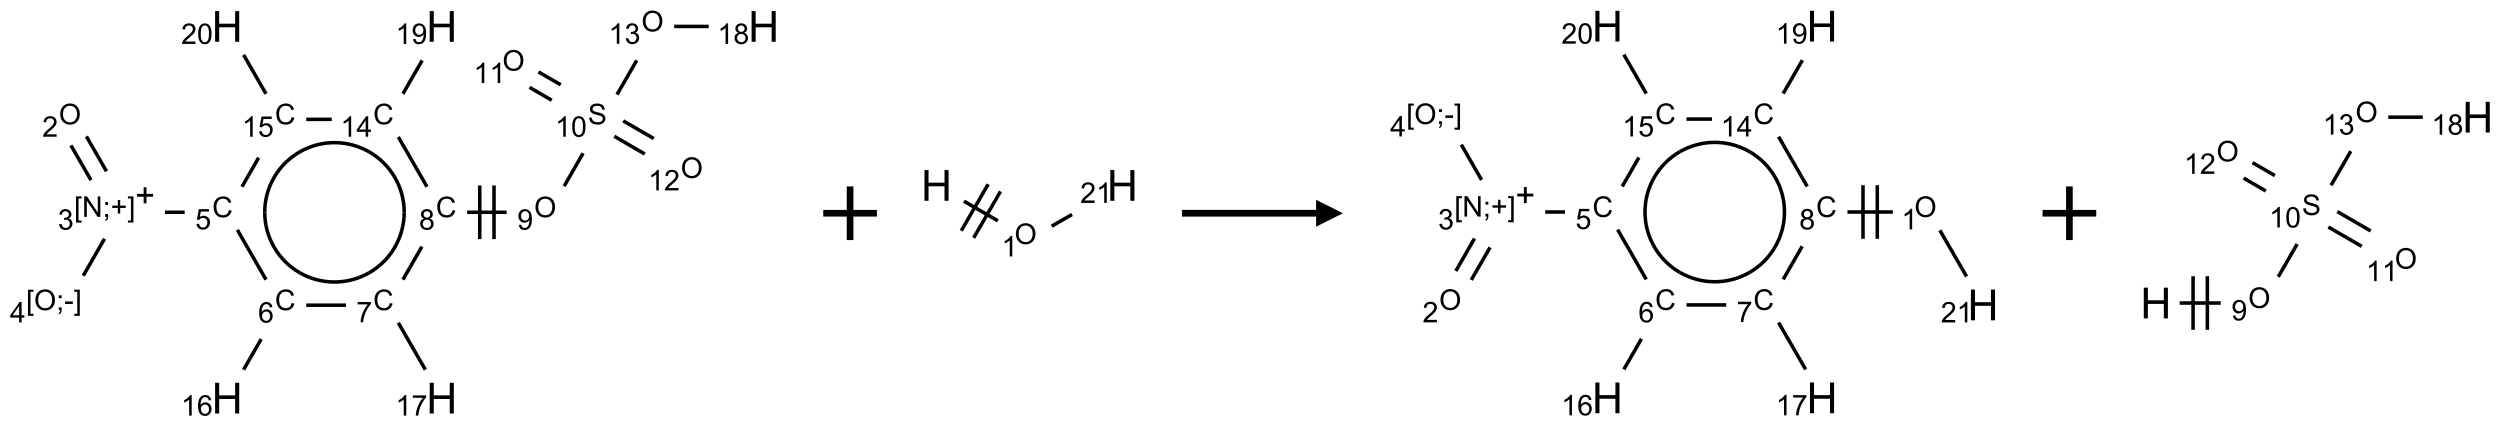 <?xml version="1.0" encoding="UTF-8"?>
<svg xmlns="http://www.w3.org/2000/svg" xmlns:xlink="http://www.w3.org/1999/xlink" width="932" height="159" viewBox="0 0 932 159">
<defs>
<g>
<g id="glyph-0-0">
<path d="M 1.332 0 L 1.332 -6.668 L 6.668 -6.668 L 6.668 0 Z M 1.5 -0.168 L 6.5 -0.168 L 6.5 -6.5 L 1.5 -6.5 Z M 1.5 -0.168 "/>
</g>
<g id="glyph-0-1">
<path d="M 0.516 -3.719 C 0.516 -4.984 0.855 -5.977 1.535 -6.695 C 2.215 -7.414 3.094 -7.77 4.172 -7.77 C 4.875 -7.77 5.512 -7.602 6.078 -7.266 C 6.645 -6.93 7.074 -6.461 7.371 -5.855 C 7.668 -5.254 7.816 -4.57 7.816 -3.809 C 7.816 -3.035 7.66 -2.34 7.348 -1.73 C 7.035 -1.117 6.594 -0.656 6.02 -0.34 C 5.449 -0.027 4.828 0.129 4.168 0.129 C 3.449 0.129 2.805 -0.043 2.238 -0.391 C 1.672 -0.738 1.246 -1.211 0.953 -1.812 C 0.66 -2.414 0.516 -3.047 0.516 -3.719 Z M 1.559 -3.703 C 1.559 -2.781 1.805 -2.059 2.301 -1.527 C 2.793 -1 3.414 -0.734 4.16 -0.734 C 4.922 -0.734 5.547 -1 6.039 -1.535 C 6.531 -2.07 6.777 -2.828 6.777 -3.812 C 6.777 -4.434 6.672 -4.977 6.461 -5.441 C 6.25 -5.902 5.945 -6.262 5.539 -6.52 C 5.133 -6.773 4.68 -6.902 4.176 -6.902 C 3.461 -6.902 2.848 -6.656 2.332 -6.164 C 1.816 -5.672 1.559 -4.852 1.559 -3.703 Z M 1.559 -3.703 "/>
</g>
<g id="glyph-0-2">
<path d="M 5.371 -0.902 L 5.371 0 L 0.324 0 C 0.316 -0.227 0.352 -0.441 0.434 -0.652 C 0.562 -0.996 0.766 -1.332 1.051 -1.668 C 1.332 -2 1.742 -2.387 2.277 -2.824 C 3.105 -3.504 3.668 -4.043 3.957 -4.441 C 4.25 -4.84 4.395 -5.215 4.395 -5.566 C 4.395 -5.938 4.262 -6.254 3.996 -6.508 C 3.73 -6.762 3.387 -6.891 2.957 -6.891 C 2.508 -6.891 2.145 -6.754 1.875 -6.484 C 1.605 -6.215 1.469 -5.84 1.465 -5.359 L 0.5 -5.457 C 0.566 -6.176 0.812 -6.727 1.246 -7.102 C 1.676 -7.477 2.254 -7.668 2.98 -7.668 C 3.711 -7.668 4.293 -7.465 4.719 -7.059 C 5.145 -6.652 5.359 -6.148 5.359 -5.547 C 5.359 -5.242 5.297 -4.941 5.172 -4.645 C 5.047 -4.352 4.84 -4.039 4.551 -3.715 C 4.262 -3.387 3.777 -2.938 3.105 -2.371 C 2.543 -1.898 2.18 -1.578 2.02 -1.41 C 1.859 -1.242 1.73 -1.07 1.625 -0.902 Z M 5.371 -0.902 "/>
</g>
<g id="glyph-0-3">
<path d="M 0.723 2.121 L 0.723 -7.637 L 2.793 -7.637 L 2.793 -6.859 L 1.66 -6.859 L 1.66 1.344 L 2.793 1.344 L 2.793 2.121 Z M 0.723 2.121 "/>
</g>
<g id="glyph-0-4">
<path d="M 0.812 0 L 0.812 -7.637 L 1.848 -7.637 L 5.859 -1.641 L 5.859 -7.637 L 6.828 -7.637 L 6.828 0 L 5.793 0 L 1.781 -6 L 1.781 0 Z M 0.812 0 "/>
</g>
<g id="glyph-0-5">
<path d="M 0.949 -4.465 L 0.949 -5.531 L 2.016 -5.531 L 2.016 -4.465 Z M 0.949 0 L 0.949 -1.066 L 2.016 -1.066 L 2.016 0 C 2.016 0.391 1.945 0.711 1.809 0.949 C 1.668 1.191 1.449 1.379 1.145 1.512 L 0.887 1.109 C 1.082 1.023 1.23 0.895 1.324 0.727 C 1.418 0.559 1.469 0.316 1.48 0 Z M 0.949 0 "/>
</g>
<g id="glyph-0-6">
<path d="M 2.672 -1.234 L 2.672 -3.328 L 0.594 -3.328 L 0.594 -4.203 L 2.672 -4.203 L 2.672 -6.281 L 3.559 -6.281 L 3.559 -4.203 L 5.637 -4.203 L 5.637 -3.328 L 3.559 -3.328 L 3.559 -1.234 Z M 2.672 -1.234 "/>
</g>
<g id="glyph-0-7">
<path d="M 2.27 2.121 L 0.203 2.121 L 0.203 1.344 L 1.332 1.344 L 1.332 -6.859 L 0.203 -6.859 L 0.203 -7.637 L 2.27 -7.637 Z M 2.27 2.121 "/>
</g>
<g id="glyph-0-8">
<path d="M 0.449 -2.016 L 1.387 -2.141 C 1.492 -1.609 1.676 -1.227 1.934 -0.992 C 2.191 -0.758 2.508 -0.641 2.879 -0.641 C 3.32 -0.641 3.695 -0.793 3.996 -1.098 C 4.301 -1.402 4.453 -1.781 4.453 -2.234 C 4.453 -2.664 4.312 -3.02 4.031 -3.301 C 3.75 -3.578 3.391 -3.719 2.957 -3.719 C 2.781 -3.719 2.562 -3.684 2.297 -3.613 L 2.402 -4.438 C 2.465 -4.43 2.516 -4.426 2.551 -4.426 C 2.949 -4.426 3.312 -4.531 3.629 -4.738 C 3.949 -4.949 4.109 -5.27 4.109 -5.703 C 4.109 -6.047 3.992 -6.332 3.762 -6.559 C 3.527 -6.785 3.227 -6.895 2.859 -6.895 C 2.496 -6.895 2.191 -6.781 1.949 -6.551 C 1.707 -6.324 1.547 -5.98 1.48 -5.52 L 0.543 -5.688 C 0.656 -6.316 0.918 -6.805 1.324 -7.148 C 1.73 -7.492 2.234 -7.668 2.84 -7.668 C 3.254 -7.668 3.641 -7.578 3.988 -7.398 C 4.34 -7.219 4.609 -6.977 4.793 -6.668 C 4.98 -6.359 5.074 -6.031 5.074 -5.684 C 5.074 -5.352 4.984 -5.051 4.809 -4.781 C 4.629 -4.512 4.367 -4.297 4.02 -4.137 C 4.473 -4.031 4.824 -3.816 5.074 -3.488 C 5.324 -3.16 5.449 -2.75 5.449 -2.254 C 5.449 -1.59 5.203 -1.023 4.719 -0.559 C 4.234 -0.098 3.617 0.137 2.875 0.137 C 2.203 0.137 1.648 -0.062 1.207 -0.465 C 0.762 -0.863 0.512 -1.379 0.449 -2.016 Z M 0.449 -2.016 "/>
</g>
<g id="glyph-0-9">
<path d="M 0.34 -2.293 L 0.34 -3.234 L 3.219 -3.234 L 3.219 -2.293 Z M 0.34 -2.293 "/>
</g>
<g id="glyph-0-10">
<path d="M 3.449 0 L 3.449 -1.828 L 0.137 -1.828 L 0.137 -2.688 L 3.621 -7.637 L 4.387 -7.637 L 4.387 -2.688 L 5.418 -2.688 L 5.418 -1.828 L 4.387 -1.828 L 4.387 0 Z M 3.449 -2.688 L 3.449 -6.129 L 1.059 -2.688 Z M 3.449 -2.688 "/>
</g>
<g id="glyph-0-11">
<path d="M 6.27 -2.676 L 7.281 -2.422 C 7.07 -1.594 6.688 -0.961 6.137 -0.523 C 5.586 -0.086 4.914 0.129 4.121 0.129 C 3.297 0.129 2.629 -0.039 2.113 -0.371 C 1.598 -0.707 1.203 -1.191 0.934 -1.828 C 0.664 -2.465 0.531 -3.145 0.531 -3.875 C 0.531 -4.672 0.684 -5.363 0.988 -5.957 C 1.293 -6.547 1.723 -6.996 2.285 -7.305 C 2.844 -7.613 3.461 -7.766 4.137 -7.766 C 4.898 -7.766 5.543 -7.57 6.062 -7.184 C 6.582 -6.793 6.945 -6.246 7.152 -5.543 L 6.156 -5.309 C 5.98 -5.863 5.723 -6.266 5.387 -6.52 C 5.051 -6.773 4.625 -6.902 4.113 -6.902 C 3.527 -6.902 3.039 -6.762 2.645 -6.48 C 2.25 -6.199 1.973 -5.82 1.812 -5.348 C 1.652 -4.871 1.574 -4.383 1.574 -3.879 C 1.574 -3.23 1.668 -2.664 1.855 -2.18 C 2.047 -1.695 2.34 -1.332 2.738 -1.094 C 3.137 -0.855 3.57 -0.734 4.035 -0.734 C 4.602 -0.734 5.082 -0.898 5.473 -1.223 C 5.867 -1.551 6.133 -2.035 6.27 -2.676 Z M 6.27 -2.676 "/>
</g>
<g id="glyph-0-12">
<path d="M 0.441 -2 L 1.426 -2.082 C 1.5 -1.605 1.668 -1.242 1.934 -1.004 C 2.199 -0.762 2.52 -0.641 2.895 -0.641 C 3.348 -0.641 3.73 -0.812 4.043 -1.152 C 4.355 -1.492 4.512 -1.941 4.512 -2.504 C 4.512 -3.039 4.359 -3.461 4.059 -3.77 C 3.758 -4.078 3.367 -4.234 2.879 -4.234 C 2.578 -4.234 2.305 -4.164 2.062 -4.027 C 1.82 -3.891 1.629 -3.715 1.488 -3.496 L 0.609 -3.609 L 1.348 -7.531 L 5.145 -7.531 L 5.145 -6.637 L 2.098 -6.637 L 1.688 -4.582 C 2.145 -4.902 2.625 -5.062 3.129 -5.062 C 3.797 -5.062 4.359 -4.832 4.816 -4.371 C 5.277 -3.91 5.504 -3.312 5.504 -2.59 C 5.504 -1.898 5.305 -1.301 4.902 -0.797 C 4.41 -0.18 3.742 0.129 2.895 0.129 C 2.199 0.129 1.633 -0.062 1.195 -0.453 C 0.758 -0.844 0.504 -1.359 0.441 -2 Z M 0.441 -2 "/>
</g>
<g id="glyph-0-13">
<path d="M 5.309 -5.766 L 4.375 -5.691 C 4.293 -6.059 4.172 -6.328 4.02 -6.496 C 3.766 -6.762 3.453 -6.895 3.082 -6.895 C 2.785 -6.895 2.523 -6.812 2.297 -6.645 C 2 -6.43 1.77 -6.117 1.598 -5.703 C 1.43 -5.289 1.34 -4.703 1.332 -3.938 C 1.559 -4.281 1.836 -4.535 2.16 -4.703 C 2.488 -4.871 2.828 -4.953 3.188 -4.953 C 3.812 -4.953 4.344 -4.723 4.785 -4.262 C 5.223 -3.801 5.441 -3.207 5.441 -2.48 C 5.441 -2 5.34 -1.555 5.133 -1.145 C 4.926 -0.73 4.641 -0.418 4.281 -0.199 C 3.922 0.02 3.512 0.129 3.051 0.129 C 2.27 0.129 1.633 -0.156 1.141 -0.73 C 0.648 -1.305 0.402 -2.254 0.402 -3.574 C 0.402 -5.051 0.672 -6.121 1.219 -6.793 C 1.695 -7.375 2.336 -7.668 3.141 -7.668 C 3.742 -7.668 4.234 -7.5 4.617 -7.16 C 5 -6.824 5.23 -6.359 5.309 -5.766 Z M 1.48 -2.473 C 1.48 -2.152 1.547 -1.844 1.684 -1.547 C 1.82 -1.25 2.016 -1.027 2.262 -0.871 C 2.508 -0.719 2.766 -0.641 3.035 -0.641 C 3.434 -0.641 3.773 -0.801 4.059 -1.121 C 4.344 -1.441 4.484 -1.875 4.484 -2.422 C 4.484 -2.949 4.344 -3.367 4.062 -3.668 C 3.781 -3.973 3.426 -4.125 3 -4.125 C 2.578 -4.125 2.219 -3.973 1.922 -3.668 C 1.625 -3.363 1.48 -2.969 1.48 -2.473 Z M 1.48 -2.473 "/>
</g>
<g id="glyph-0-14">
<path d="M 3.973 0 L 3.035 0 L 3.035 -5.973 C 2.809 -5.758 2.516 -5.543 2.148 -5.328 C 1.781 -5.113 1.453 -4.953 1.16 -4.844 L 1.16 -5.75 C 1.684 -5.996 2.145 -6.297 2.535 -6.645 C 2.93 -6.996 3.207 -7.336 3.371 -7.668 L 3.973 -7.668 Z M 3.973 0 "/>
</g>
<g id="glyph-0-15">
<path d="M 0.504 -6.637 L 0.504 -7.535 L 5.449 -7.535 L 5.449 -6.809 C 4.961 -6.289 4.48 -5.602 4.004 -4.746 C 3.527 -3.887 3.156 -3.004 2.895 -2.098 C 2.707 -1.461 2.59 -0.762 2.535 0 L 1.574 0 C 1.582 -0.602 1.703 -1.328 1.926 -2.176 C 2.152 -3.027 2.477 -3.848 2.898 -4.637 C 3.32 -5.426 3.77 -6.094 4.246 -6.637 Z M 0.504 -6.637 "/>
</g>
<g id="glyph-0-16">
<path d="M 1.887 -4.141 C 1.496 -4.281 1.207 -4.484 1.02 -4.75 C 0.832 -5.016 0.738 -5.328 0.738 -5.699 C 0.738 -6.254 0.938 -6.719 1.34 -7.098 C 1.738 -7.477 2.27 -7.668 2.934 -7.668 C 3.598 -7.668 4.137 -7.473 4.543 -7.086 C 4.949 -6.699 5.152 -6.227 5.152 -5.672 C 5.152 -5.316 5.059 -5.008 4.871 -4.746 C 4.688 -4.484 4.406 -4.281 4.027 -4.141 C 4.496 -3.988 4.852 -3.742 5.098 -3.402 C 5.34 -3.062 5.465 -2.656 5.465 -2.184 C 5.465 -1.531 5.234 -0.98 4.77 -0.535 C 4.309 -0.09 3.703 0.129 2.949 0.129 C 2.195 0.129 1.586 -0.094 1.125 -0.539 C 0.664 -0.984 0.434 -1.543 0.434 -2.207 C 0.434 -2.703 0.559 -3.121 0.809 -3.457 C 1.062 -3.793 1.422 -4.02 1.887 -4.141 Z M 1.699 -5.73 C 1.699 -5.367 1.812 -5.074 2.047 -4.844 C 2.281 -4.613 2.582 -4.5 2.953 -4.5 C 3.312 -4.5 3.609 -4.613 3.84 -4.84 C 4.07 -5.066 4.188 -5.348 4.188 -5.676 C 4.188 -6.02 4.07 -6.309 3.832 -6.543 C 3.594 -6.777 3.297 -6.895 2.941 -6.895 C 2.586 -6.895 2.289 -6.781 2.051 -6.551 C 1.816 -6.324 1.699 -6.047 1.699 -5.73 Z M 1.395 -2.203 C 1.395 -1.938 1.461 -1.676 1.586 -1.426 C 1.711 -1.176 1.902 -0.984 2.152 -0.848 C 2.402 -0.711 2.672 -0.641 2.957 -0.641 C 3.406 -0.641 3.777 -0.785 4.066 -1.074 C 4.359 -1.363 4.504 -1.727 4.504 -2.172 C 4.504 -2.625 4.355 -2.996 4.055 -3.293 C 3.754 -3.586 3.379 -3.734 2.926 -3.734 C 2.484 -3.734 2.121 -3.59 1.832 -3.297 C 1.543 -3.004 1.395 -2.641 1.395 -2.203 Z M 1.395 -2.203 "/>
</g>
<g id="glyph-0-17">
<path d="M 0.582 -1.766 L 1.484 -1.848 C 1.562 -1.426 1.707 -1.117 1.922 -0.926 C 2.137 -0.734 2.414 -0.641 2.75 -0.641 C 3.039 -0.641 3.289 -0.707 3.508 -0.84 C 3.727 -0.973 3.902 -1.148 4.043 -1.367 C 4.18 -1.586 4.297 -1.887 4.391 -2.262 C 4.484 -2.637 4.531 -3.016 4.531 -3.406 C 4.531 -3.449 4.531 -3.512 4.527 -3.594 C 4.34 -3.297 4.082 -3.055 3.758 -2.867 C 3.434 -2.68 3.082 -2.59 2.703 -2.59 C 2.07 -2.59 1.535 -2.816 1.098 -3.277 C 0.66 -3.734 0.441 -4.34 0.441 -5.09 C 0.441 -5.863 0.672 -6.484 1.129 -6.957 C 1.586 -7.43 2.156 -7.668 2.844 -7.668 C 3.34 -7.668 3.793 -7.531 4.207 -7.266 C 4.617 -7 4.93 -6.617 5.145 -6.121 C 5.355 -5.629 5.465 -4.91 5.465 -3.973 C 5.465 -2.996 5.359 -2.223 5.145 -1.645 C 4.934 -1.066 4.617 -0.625 4.199 -0.324 C 3.781 -0.02 3.293 0.129 2.73 0.129 C 2.133 0.129 1.645 -0.035 1.266 -0.367 C 0.887 -0.699 0.66 -1.164 0.582 -1.766 Z M 4.422 -5.137 C 4.422 -5.676 4.277 -6.102 3.992 -6.418 C 3.707 -6.734 3.359 -6.891 2.957 -6.891 C 2.543 -6.891 2.18 -6.719 1.871 -6.379 C 1.562 -6.039 1.406 -5.598 1.406 -5.059 C 1.406 -4.57 1.555 -4.176 1.848 -3.871 C 2.141 -3.566 2.5 -3.418 2.934 -3.418 C 3.367 -3.418 3.723 -3.57 4.004 -3.871 C 4.281 -4.176 4.422 -4.598 4.422 -5.137 Z M 4.422 -5.137 "/>
</g>
<g id="glyph-0-18">
<path d="M 0.48 -2.453 L 1.434 -2.535 C 1.477 -2.152 1.582 -1.84 1.746 -1.598 C 1.91 -1.352 2.168 -1.152 2.516 -1.004 C 2.863 -0.852 3.254 -0.777 3.688 -0.777 C 4.074 -0.777 4.414 -0.832 4.707 -0.949 C 5.004 -1.062 5.223 -1.219 5.367 -1.418 C 5.512 -1.617 5.582 -1.836 5.582 -2.074 C 5.582 -2.312 5.516 -2.523 5.375 -2.699 C 5.234 -2.879 5.008 -3.031 4.688 -3.152 C 4.484 -3.23 4.031 -3.355 3.328 -3.523 C 2.625 -3.691 2.137 -3.852 1.855 -4 C 1.488 -4.191 1.219 -4.43 1.039 -4.711 C 0.859 -4.992 0.77 -5.312 0.77 -5.66 C 0.77 -6.047 0.879 -6.406 1.098 -6.742 C 1.316 -7.078 1.637 -7.332 2.059 -7.504 C 2.477 -7.68 2.945 -7.766 3.457 -7.766 C 4.023 -7.766 4.523 -7.676 4.957 -7.492 C 5.387 -7.309 5.719 -7.043 5.953 -6.688 C 6.188 -6.332 6.312 -5.934 6.328 -5.484 L 5.359 -5.41 C 5.309 -5.895 5.133 -6.258 4.832 -6.504 C 4.531 -6.75 4.086 -6.875 3.5 -6.875 C 2.891 -6.875 2.445 -6.762 2.164 -6.539 C 1.883 -6.316 1.746 -6.047 1.746 -5.73 C 1.746 -5.457 1.844 -5.23 2.043 -5.051 C 2.238 -4.875 2.742 -4.695 3.566 -4.508 C 4.387 -4.32 4.949 -4.16 5.254 -4.02 C 5.699 -3.816 6.027 -3.555 6.238 -3.242 C 6.449 -2.93 6.559 -2.566 6.559 -2.156 C 6.559 -1.75 6.441 -1.367 6.207 -1.008 C 5.977 -0.648 5.641 -0.367 5.207 -0.168 C 4.77 0.031 4.281 0.129 3.734 0.129 C 3.043 0.129 2.465 0.031 1.996 -0.172 C 1.531 -0.375 1.164 -0.676 0.898 -1.082 C 0.633 -1.484 0.492 -1.941 0.48 -2.453 Z M 0.48 -2.453 "/>
</g>
<g id="glyph-0-19">
<path d="M 0.441 -3.766 C 0.441 -4.668 0.535 -5.395 0.723 -5.945 C 0.906 -6.496 1.184 -6.922 1.551 -7.219 C 1.918 -7.516 2.375 -7.668 2.934 -7.668 C 3.344 -7.668 3.703 -7.586 4.012 -7.418 C 4.32 -7.254 4.574 -7.016 4.777 -6.707 C 4.977 -6.395 5.137 -6.016 5.25 -5.57 C 5.363 -5.125 5.422 -4.523 5.422 -3.766 C 5.422 -2.871 5.328 -2.148 5.145 -1.598 C 4.961 -1.047 4.688 -0.621 4.32 -0.32 C 3.953 -0.02 3.492 0.129 2.934 0.129 C 2.195 0.129 1.617 -0.133 1.199 -0.66 C 0.695 -1.297 0.441 -2.332 0.441 -3.766 Z M 1.406 -3.766 C 1.406 -2.512 1.555 -1.68 1.848 -1.262 C 2.141 -0.848 2.5 -0.641 2.934 -0.641 C 3.363 -0.641 3.727 -0.848 4.02 -1.266 C 4.312 -1.684 4.457 -2.516 4.457 -3.766 C 4.457 -5.023 4.312 -5.859 4.02 -6.27 C 3.727 -6.684 3.359 -6.891 2.922 -6.891 C 2.492 -6.891 2.148 -6.707 1.891 -6.344 C 1.566 -5.879 1.406 -5.02 1.406 -3.766 Z M 1.406 -3.766 "/>
</g>
<g id="glyph-1-0">
<path d="M 2 0 L 2 -10 L 10 -10 L 10 0 Z M 2.25 -0.25 L 9.75 -0.25 L 9.75 -9.75 L 2.25 -9.75 Z M 2.25 -0.25 "/>
</g>
<g id="glyph-1-1">
<path d="M 1.281 0 L 1.281 -11.453 L 2.797 -11.453 L 2.797 -6.75 L 8.75 -6.75 L 8.75 -11.453 L 10.266 -11.453 L 10.266 0 L 8.75 0 L 8.75 -5.398 L 2.797 -5.398 L 2.797 0 Z M 1.281 0 "/>
</g>
</g>
</defs>
<path fill="none" stroke-width="0.033" stroke-linecap="butt" stroke-linejoin="miter" stroke="rgb(0%, 0%, 0%)" stroke-opacity="1" stroke-miterlimit="10" d="M 0.044 1.109 L 0.231 1.433 " transform="matrix(40, 0, 0, 40, 24.688, 9.855)"/>
<path fill="none" stroke-width="0.033" stroke-linecap="butt" stroke-linejoin="miter" stroke="rgb(0%, 0%, 0%)" stroke-opacity="1" stroke-miterlimit="10" d="M 0.188 1.025 L 0.375 1.35 " transform="matrix(40, 0, 0, 40, 24.688, 9.855)"/>
<path fill="none" stroke-width="0.033" stroke-linecap="butt" stroke-linejoin="miter" stroke="rgb(0%, 0%, 0%)" stroke-opacity="1" stroke-miterlimit="10" d="M 0.357 1.979 L 0.159 2.323 " transform="matrix(40, 0, 0, 40, 24.688, 9.855)"/>
<path fill="none" stroke-width="0.033" stroke-linecap="butt" stroke-linejoin="miter" stroke="rgb(0%, 0%, 0%)" stroke-opacity="1" stroke-miterlimit="10" d="M 0.92 1.732 L 1.104 1.732 " transform="matrix(40, 0, 0, 40, 24.688, 9.855)"/>
<path fill="none" stroke-width="0.033" stroke-linecap="butt" stroke-linejoin="miter" stroke="rgb(0%, 0%, 0%)" stroke-opacity="1" stroke-miterlimit="10" d="M 1.595 1.896 L 1.862 2.36 " transform="matrix(40, 0, 0, 40, 24.688, 9.855)"/>
<path fill="none" stroke-width="0.033" stroke-linecap="butt" stroke-linejoin="miter" stroke="rgb(0%, 0%, 0%)" stroke-opacity="1" stroke-miterlimit="10" d="M 1.817 2.914 L 1.653 3.199 " transform="matrix(40, 0, 0, 40, 24.688, 9.855)"/>
<path fill="none" stroke-width="0.033" stroke-linecap="butt" stroke-linejoin="miter" stroke="rgb(0%, 0%, 0%)" stroke-opacity="1" stroke-miterlimit="10" d="M 2.237 2.598 L 2.607 2.598 " transform="matrix(40, 0, 0, 40, 24.688, 9.855)"/>
<path fill="none" stroke-width="0.033" stroke-linecap="butt" stroke-linejoin="miter" stroke="rgb(0%, 0%, 0%)" stroke-opacity="1" stroke-miterlimit="10" d="M 3.095 2.762 L 3.347 3.199 " transform="matrix(40, 0, 0, 40, 24.688, 9.855)"/>
<path fill="none" stroke-width="0.033" stroke-linecap="butt" stroke-linejoin="miter" stroke="rgb(0%, 0%, 0%)" stroke-opacity="1" stroke-miterlimit="10" d="M 3.138 2.36 L 3.315 2.052 " transform="matrix(40, 0, 0, 40, 24.688, 9.855)"/>
<path fill="none" stroke-width="0.033" stroke-linecap="butt" stroke-linejoin="miter" stroke="rgb(0%, 0%, 0%)" stroke-opacity="1" stroke-miterlimit="10" d="M 3.737 1.732 L 4.105 1.732 " transform="matrix(40, 0, 0, 40, 24.688, 9.855)"/>
<path fill="none" stroke-width="0.033" stroke-linecap="butt" stroke-linejoin="miter" stroke="rgb(0%, 0%, 0%)" stroke-opacity="1" stroke-miterlimit="10" d="M 3.987 1.982 L 3.987 1.482 " transform="matrix(40, 0, 0, 40, 24.688, 9.855)"/>
<path fill="none" stroke-width="0.033" stroke-linecap="butt" stroke-linejoin="miter" stroke="rgb(0%, 0%, 0%)" stroke-opacity="1" stroke-miterlimit="10" d="M 3.854 1.982 L 3.854 1.482 " transform="matrix(40, 0, 0, 40, 24.688, 9.855)"/>
<path fill="none" stroke-width="0.033" stroke-linecap="butt" stroke-linejoin="miter" stroke="rgb(0%, 0%, 0%)" stroke-opacity="1" stroke-miterlimit="10" d="M 4.641 1.488 L 4.817 1.182 " transform="matrix(40, 0, 0, 40, 24.688, 9.855)"/>
<path fill="none" stroke-width="0.033" stroke-linecap="butt" stroke-linejoin="miter" stroke="rgb(0%, 0%, 0%)" stroke-opacity="1" stroke-miterlimit="10" d="M 4.609 0.544 L 4.401 0.424 " transform="matrix(40, 0, 0, 40, 24.688, 9.855)"/>
<path fill="none" stroke-width="0.033" stroke-linecap="butt" stroke-linejoin="miter" stroke="rgb(0%, 0%, 0%)" stroke-opacity="1" stroke-miterlimit="10" d="M 4.525 0.688 L 4.318 0.568 " transform="matrix(40, 0, 0, 40, 24.688, 9.855)"/>
<path fill="none" stroke-width="0.033" stroke-linecap="butt" stroke-linejoin="miter" stroke="rgb(0%, 0%, 0%)" stroke-opacity="1" stroke-miterlimit="10" d="M 5.108 1.024 L 5.392 1.189 " transform="matrix(40, 0, 0, 40, 24.688, 9.855)"/>
<path fill="none" stroke-width="0.033" stroke-linecap="butt" stroke-linejoin="miter" stroke="rgb(0%, 0%, 0%)" stroke-opacity="1" stroke-miterlimit="10" d="M 5.191 0.88 L 5.476 1.045 " transform="matrix(40, 0, 0, 40, 24.688, 9.855)"/>
<path fill="none" stroke-width="0.033" stroke-linecap="butt" stroke-linejoin="miter" stroke="rgb(0%, 0%, 0%)" stroke-opacity="1" stroke-miterlimit="10" d="M 5.133 0.635 L 5.317 0.317 " transform="matrix(40, 0, 0, 40, 24.688, 9.855)"/>
<path fill="none" stroke-width="0.033" stroke-linecap="butt" stroke-linejoin="miter" stroke="rgb(0%, 0%, 0%)" stroke-opacity="1" stroke-miterlimit="10" d="M 5.666 0 L 5.988 0 " transform="matrix(40, 0, 0, 40, 24.688, 9.855)"/>
<path fill="none" stroke-width="0.033" stroke-linecap="butt" stroke-linejoin="miter" stroke="rgb(0%, 0%, 0%)" stroke-opacity="1" stroke-miterlimit="10" d="M 3.362 1.494 L 3.095 1.03 " transform="matrix(40, 0, 0, 40, 24.688, 9.855)"/>
<path fill="none" stroke-width="0.033" stroke-linecap="butt" stroke-linejoin="miter" stroke="rgb(0%, 0%, 0%)" stroke-opacity="1" stroke-miterlimit="10" d="M 3.138 0.628 L 3.317 0.317 " transform="matrix(40, 0, 0, 40, 24.688, 9.855)"/>
<path fill="none" stroke-width="0.033" stroke-linecap="butt" stroke-linejoin="miter" stroke="rgb(0%, 0%, 0%)" stroke-opacity="1" stroke-miterlimit="10" d="M 2.475 0.866 L 2.237 0.866 " transform="matrix(40, 0, 0, 40, 24.688, 9.855)"/>
<path fill="none" stroke-width="0.033" stroke-linecap="butt" stroke-linejoin="miter" stroke="rgb(0%, 0%, 0%)" stroke-opacity="1" stroke-miterlimit="10" d="M 1.793 1.224 L 1.638 1.494 " transform="matrix(40, 0, 0, 40, 24.688, 9.855)"/>
<path fill="none" stroke-width="0.033" stroke-linecap="butt" stroke-linejoin="miter" stroke="rgb(0%, 0%, 0%)" stroke-opacity="1" stroke-miterlimit="10" d="M 1.862 0.628 L 1.653 0.265 " transform="matrix(40, 0, 0, 40, 24.688, 9.855)"/>
<path fill="none" stroke-width="0.033" stroke-linecap="butt" stroke-linejoin="miter" stroke="rgb(0%, 0%, 0%)" stroke-opacity="1" stroke-miterlimit="10" d="M 2.175 2.295 C 1.974 2.179 1.85 1.964 1.85 1.732 " transform="matrix(40, 0, 0, 40, 24.688, 9.855)"/>
<path fill="none" stroke-width="0.033" stroke-linecap="butt" stroke-linejoin="miter" stroke="rgb(0%, 0%, 0%)" stroke-opacity="1" stroke-miterlimit="10" d="M 2.825 2.295 C 2.624 2.411 2.376 2.411 2.175 2.295 " transform="matrix(40, 0, 0, 40, 24.688, 9.855)"/>
<path fill="none" stroke-width="0.033" stroke-linecap="butt" stroke-linejoin="miter" stroke="rgb(0%, 0%, 0%)" stroke-opacity="1" stroke-miterlimit="10" d="M 3.15 1.732 C 3.15 1.964 3.026 2.179 2.825 2.295 " transform="matrix(40, 0, 0, 40, 24.688, 9.855)"/>
<path fill="none" stroke-width="0.033" stroke-linecap="butt" stroke-linejoin="miter" stroke="rgb(0%, 0%, 0%)" stroke-opacity="1" stroke-miterlimit="10" d="M 2.825 1.17 C 3.026 1.286 3.15 1.5 3.15 1.732 " transform="matrix(40, 0, 0, 40, 24.688, 9.855)"/>
<path fill="none" stroke-width="0.033" stroke-linecap="butt" stroke-linejoin="miter" stroke="rgb(0%, 0%, 0%)" stroke-opacity="1" stroke-miterlimit="10" d="M 2.175 1.17 C 2.376 1.054 2.624 1.054 2.825 1.17 " transform="matrix(40, 0, 0, 40, 24.688, 9.855)"/>
<path fill="none" stroke-width="0.033" stroke-linecap="butt" stroke-linejoin="miter" stroke="rgb(0%, 0%, 0%)" stroke-opacity="1" stroke-miterlimit="10" d="M 1.85 1.732 C 1.85 1.5 1.974 1.286 2.175 1.17 " transform="matrix(40, 0, 0, 40, 24.688, 9.855)"/>
<g fill="rgb(0%, 0%, 0%)" fill-opacity="1">
<use xlink:href="#glyph-0-1" x="21.934" y="46.344"/>
</g>
<g fill="rgb(0%, 0%, 0%)" fill-opacity="1">
<use xlink:href="#glyph-0-2" x="15.746" y="50.977"/>
</g>
<g fill="rgb(0%, 0%, 0%)" fill-opacity="1">
<use xlink:href="#glyph-0-3" x="27.617" y="80.848"/>
<use xlink:href="#glyph-0-4" x="30.581" y="80.848"/>
<use xlink:href="#glyph-0-5" x="38.284" y="80.848"/>
<use xlink:href="#glyph-0-6" x="41.247" y="80.848"/>
<use xlink:href="#glyph-0-7" x="47.477" y="80.848"/>
</g>
<g fill="rgb(0%, 0%, 0%)" fill-opacity="1">
<use xlink:href="#glyph-0-8" x="21.562" y="85.617"/>
</g>
<path fill-rule="nonzero" fill="rgb(0%, 0%, 0%)" fill-opacity="1" d="M 51.082 72.277 L 53.547 72.277 L 53.547 69.812 L 54.613 69.812 L 54.613 72.277 L 57.078 72.277 L 57.078 73.344 L 54.613 73.344 L 54.613 75.809 L 53.547 75.809 L 53.547 73.344 L 51.082 73.344 "/>
<g fill="rgb(0%, 0%, 0%)" fill-opacity="1">
<use xlink:href="#glyph-0-3" x="9.703" y="115.629"/>
<use xlink:href="#glyph-0-1" x="12.667" y="115.629"/>
<use xlink:href="#glyph-0-5" x="20.964" y="115.629"/>
<use xlink:href="#glyph-0-9" x="23.927" y="115.629"/>
<use xlink:href="#glyph-0-7" x="27.479" y="115.629"/>
</g>
<g fill="rgb(0%, 0%, 0%)" fill-opacity="1">
<use xlink:href="#glyph-0-10" x="3.676" y="120.227"/>
</g>
<g fill="rgb(0%, 0%, 0%)" fill-opacity="1">
<use xlink:href="#glyph-0-11" x="79.094" y="80.98"/>
</g>
<g fill="rgb(0%, 0%, 0%)" fill-opacity="1">
<use xlink:href="#glyph-0-12" x="72.785" y="85.484"/>
</g>
<g fill="rgb(0%, 0%, 0%)" fill-opacity="1">
<use xlink:href="#glyph-0-11" x="102.469" y="115.625"/>
</g>
<g fill="rgb(0%, 0%, 0%)" fill-opacity="1">
<use xlink:href="#glyph-0-13" x="96.223" y="120.258"/>
</g>
<g fill="rgb(0%, 0%, 0%)" fill-opacity="1">
<use xlink:href="#glyph-1-1" x="78.914" y="154.148"/>
</g>
<g fill="rgb(0%, 0%, 0%)" fill-opacity="1">
<use xlink:href="#glyph-0-14" x="67.484" y="154.938"/>
<use xlink:href="#glyph-0-13" x="73.417" y="154.938"/>
</g>
<g fill="rgb(0%, 0%, 0%)" fill-opacity="1">
<use xlink:href="#glyph-0-11" x="139.094" y="115.625"/>
</g>
<g fill="rgb(0%, 0%, 0%)" fill-opacity="1">
<use xlink:href="#glyph-0-15" x="132.844" y="120.129"/>
</g>
<g fill="rgb(0%, 0%, 0%)" fill-opacity="1">
<use xlink:href="#glyph-1-1" x="158.914" y="154.148"/>
</g>
<g fill="rgb(0%, 0%, 0%)" fill-opacity="1">
<use xlink:href="#glyph-0-14" x="147.48" y="154.938"/>
<use xlink:href="#glyph-0-15" x="153.413" y="154.938"/>
</g>
<g fill="rgb(0%, 0%, 0%)" fill-opacity="1">
<use xlink:href="#glyph-0-11" x="162.469" y="80.98"/>
</g>
<g fill="rgb(0%, 0%, 0%)" fill-opacity="1">
<use xlink:href="#glyph-0-16" x="156.203" y="85.617"/>
</g>
<g fill="rgb(0%, 0%, 0%)" fill-opacity="1">
<use xlink:href="#glyph-0-1" x="199.109" y="80.984"/>
</g>
<g fill="rgb(0%, 0%, 0%)" fill-opacity="1">
<use xlink:href="#glyph-0-17" x="192.828" y="85.617"/>
</g>
<g fill="rgb(0%, 0%, 0%)" fill-opacity="1">
<use xlink:href="#glyph-0-18" x="219.145" y="46.34"/>
</g>
<g fill="rgb(0%, 0%, 0%)" fill-opacity="1">
<use xlink:href="#glyph-0-14" x="206.938" y="50.977"/>
<use xlink:href="#glyph-0-19" x="212.87" y="50.977"/>
</g>
<g fill="rgb(0%, 0%, 0%)" fill-opacity="1">
<use xlink:href="#glyph-0-1" x="187.293" y="26.344"/>
</g>
<g fill="rgb(0%, 0%, 0%)" fill-opacity="1">
<use xlink:href="#glyph-0-14" x="176.566" y="30.977"/>
<use xlink:href="#glyph-0-14" x="182.499" y="30.977"/>
</g>
<g fill="rgb(0%, 0%, 0%)" fill-opacity="1">
<use xlink:href="#glyph-0-1" x="253.75" y="66.344"/>
</g>
<g fill="rgb(0%, 0%, 0%)" fill-opacity="1">
<use xlink:href="#glyph-0-14" x="241.629" y="70.977"/>
<use xlink:href="#glyph-0-2" x="247.561" y="70.977"/>
</g>
<g fill="rgb(0%, 0%, 0%)" fill-opacity="1">
<use xlink:href="#glyph-0-1" x="239.109" y="11.703"/>
</g>
<g fill="rgb(0%, 0%, 0%)" fill-opacity="1">
<use xlink:href="#glyph-0-14" x="226.91" y="16.336"/>
<use xlink:href="#glyph-0-8" x="232.842" y="16.336"/>
</g>
<g fill="rgb(0%, 0%, 0%)" fill-opacity="1">
<use xlink:href="#glyph-1-1" x="278.914" y="15.582"/>
</g>
<g fill="rgb(0%, 0%, 0%)" fill-opacity="1">
<use xlink:href="#glyph-0-14" x="267.465" y="16.375"/>
<use xlink:href="#glyph-0-16" x="273.397" y="16.375"/>
</g>
<g fill="rgb(0%, 0%, 0%)" fill-opacity="1">
<use xlink:href="#glyph-0-11" x="139.094" y="46.34"/>
</g>
<g fill="rgb(0%, 0%, 0%)" fill-opacity="1">
<use xlink:href="#glyph-0-14" x="126.941" y="50.977"/>
<use xlink:href="#glyph-0-10" x="132.874" y="50.977"/>
</g>
<g fill="rgb(0%, 0%, 0%)" fill-opacity="1">
<use xlink:href="#glyph-1-1" x="158.914" y="15.582"/>
</g>
<g fill="rgb(0%, 0%, 0%)" fill-opacity="1">
<use xlink:href="#glyph-0-14" x="147.465" y="16.375"/>
<use xlink:href="#glyph-0-17" x="153.397" y="16.375"/>
</g>
<g fill="rgb(0%, 0%, 0%)" fill-opacity="1">
<use xlink:href="#glyph-0-11" x="102.469" y="46.34"/>
</g>
<g fill="rgb(0%, 0%, 0%)" fill-opacity="1">
<use xlink:href="#glyph-0-14" x="90.227" y="50.977"/>
<use xlink:href="#glyph-0-12" x="96.159" y="50.977"/>
</g>
<g fill="rgb(0%, 0%, 0%)" fill-opacity="1">
<use xlink:href="#glyph-1-1" x="78.914" y="15.582"/>
</g>
<g fill="rgb(0%, 0%, 0%)" fill-opacity="1">
<use xlink:href="#glyph-0-2" x="67.508" y="16.375"/>
<use xlink:href="#glyph-0-19" x="73.44" y="16.375"/>
</g>
<path fill="none" stroke-width="0.062" stroke-linecap="butt" stroke-linejoin="miter" stroke="rgb(0%, 0%, 0%)" stroke-opacity="1" stroke-miterlimit="10" d="M -0 0 L 0.5 0 M 0.25 -0.25 L 0.25 0.25 " transform="matrix(40, 0, 0, 40, 306.91, 79.5)"/>
<path fill="none" stroke-width="0.033" stroke-linecap="butt" stroke-linejoin="miter" stroke="rgb(0%, 0%, 0%)" stroke-opacity="1" stroke-miterlimit="10" d="M 0.255 0.147 L 0.572 0.33 " transform="matrix(40, 0, 0, 40, 349.137, 69.123)"/>
<path fill="none" stroke-width="0.033" stroke-linecap="butt" stroke-linejoin="miter" stroke="rgb(0%, 0%, 0%)" stroke-opacity="1" stroke-miterlimit="10" d="M 0.346 0.489 L 0.596 0.056 " transform="matrix(40, 0, 0, 40, 349.137, 69.123)"/>
<path fill="none" stroke-width="0.033" stroke-linecap="butt" stroke-linejoin="miter" stroke="rgb(0%, 0%, 0%)" stroke-opacity="1" stroke-miterlimit="10" d="M 0.231 0.422 L 0.481 -0.011 " transform="matrix(40, 0, 0, 40, 349.137, 69.123)"/>
<path fill="none" stroke-width="0.033" stroke-linecap="butt" stroke-linejoin="miter" stroke="rgb(0%, 0%, 0%)" stroke-opacity="1" stroke-miterlimit="10" d="M 1.073 0.38 L 1.263 0.271 " transform="matrix(40, 0, 0, 40, 349.137, 69.123)"/>
<g fill="rgb(0%, 0%, 0%)" fill-opacity="1">
<use xlink:href="#glyph-1-1" x="343.363" y="74.852"/>
</g>
<g fill="rgb(0%, 0%, 0%)" fill-opacity="1">
<use xlink:href="#glyph-0-1" x="378.199" y="90.973"/>
</g>
<g fill="rgb(0%, 0%, 0%)" fill-opacity="1">
<use xlink:href="#glyph-0-14" x="373.406" y="95.605"/>
</g>
<g fill="rgb(0%, 0%, 0%)" fill-opacity="1">
<use xlink:href="#glyph-1-1" x="412.645" y="74.852"/>
</g>
<g fill="rgb(0%, 0%, 0%)" fill-opacity="1">
<use xlink:href="#glyph-0-2" x="402.688" y="75.645"/>
<use xlink:href="#glyph-0-14" x="408.62" y="75.645"/>
</g>
<path fill-rule="nonzero" fill="rgb(0%, 0%, 0%)" fill-opacity="1" d="M 440.641 80.75 L 490.641 80.75 L 490.641 84.5 L 500.641 79.5 L 490.641 74.5 L 490.641 78.25 L 440.641 78.25 "/>
<path fill="none" stroke-width="0.033" stroke-linecap="butt" stroke-linejoin="miter" stroke="rgb(0%, 0%, 0%)" stroke-opacity="1" stroke-miterlimit="10" d="M 4.16 1.732 L 3.737 1.732 " transform="matrix(40, 0, 0, 40, 539.25, 9.758)"/>
<path fill="none" stroke-width="0.033" stroke-linecap="butt" stroke-linejoin="miter" stroke="rgb(0%, 0%, 0%)" stroke-opacity="1" stroke-miterlimit="10" d="M 3.882 1.482 L 3.882 1.982 " transform="matrix(40, 0, 0, 40, 539.25, 9.758)"/>
<path fill="none" stroke-width="0.033" stroke-linecap="butt" stroke-linejoin="miter" stroke="rgb(0%, 0%, 0%)" stroke-opacity="1" stroke-miterlimit="10" d="M 4.015 1.482 L 4.015 1.982 " transform="matrix(40, 0, 0, 40, 539.25, 9.758)"/>
<path fill="none" stroke-width="0.033" stroke-linecap="butt" stroke-linejoin="miter" stroke="rgb(0%, 0%, 0%)" stroke-opacity="1" stroke-miterlimit="10" d="M 3.315 2.052 L 3.138 2.36 " transform="matrix(40, 0, 0, 40, 539.25, 9.758)"/>
<path fill="none" stroke-width="0.033" stroke-linecap="butt" stroke-linejoin="miter" stroke="rgb(0%, 0%, 0%)" stroke-opacity="1" stroke-miterlimit="10" d="M 3.095 2.762 L 3.347 3.199 " transform="matrix(40, 0, 0, 40, 539.25, 9.758)"/>
<path fill="none" stroke-width="0.033" stroke-linecap="butt" stroke-linejoin="miter" stroke="rgb(0%, 0%, 0%)" stroke-opacity="1" stroke-miterlimit="10" d="M 2.607 2.598 L 2.237 2.598 " transform="matrix(40, 0, 0, 40, 539.25, 9.758)"/>
<path fill="none" stroke-width="0.033" stroke-linecap="butt" stroke-linejoin="miter" stroke="rgb(0%, 0%, 0%)" stroke-opacity="1" stroke-miterlimit="10" d="M 1.817 2.914 L 1.653 3.199 " transform="matrix(40, 0, 0, 40, 539.25, 9.758)"/>
<path fill="none" stroke-width="0.033" stroke-linecap="butt" stroke-linejoin="miter" stroke="rgb(0%, 0%, 0%)" stroke-opacity="1" stroke-miterlimit="10" d="M 1.862 2.36 L 1.595 1.896 " transform="matrix(40, 0, 0, 40, 539.25, 9.758)"/>
<path fill="none" stroke-width="0.033" stroke-linecap="butt" stroke-linejoin="miter" stroke="rgb(0%, 0%, 0%)" stroke-opacity="1" stroke-miterlimit="10" d="M 1.104 1.732 L 0.92 1.732 " transform="matrix(40, 0, 0, 40, 539.25, 9.758)"/>
<path fill="none" stroke-width="0.033" stroke-linecap="butt" stroke-linejoin="miter" stroke="rgb(0%, 0%, 0%)" stroke-opacity="1" stroke-miterlimit="10" d="M 0.261 1.979 L 0.087 2.282 " transform="matrix(40, 0, 0, 40, 539.25, 9.758)"/>
<path fill="none" stroke-width="0.033" stroke-linecap="butt" stroke-linejoin="miter" stroke="rgb(0%, 0%, 0%)" stroke-opacity="1" stroke-miterlimit="10" d="M 0.406 2.062 L 0.231 2.365 " transform="matrix(40, 0, 0, 40, 539.25, 9.758)"/>
<path fill="none" stroke-width="0.033" stroke-linecap="butt" stroke-linejoin="miter" stroke="rgb(0%, 0%, 0%)" stroke-opacity="1" stroke-miterlimit="10" d="M 0.327 1.433 L 0.138 1.104 " transform="matrix(40, 0, 0, 40, 539.25, 9.758)"/>
<path fill="none" stroke-width="0.033" stroke-linecap="butt" stroke-linejoin="miter" stroke="rgb(0%, 0%, 0%)" stroke-opacity="1" stroke-miterlimit="10" d="M 1.638 1.494 L 1.793 1.224 " transform="matrix(40, 0, 0, 40, 539.25, 9.758)"/>
<path fill="none" stroke-width="0.033" stroke-linecap="butt" stroke-linejoin="miter" stroke="rgb(0%, 0%, 0%)" stroke-opacity="1" stroke-miterlimit="10" d="M 1.862 0.628 L 1.653 0.265 " transform="matrix(40, 0, 0, 40, 539.25, 9.758)"/>
<path fill="none" stroke-width="0.033" stroke-linecap="butt" stroke-linejoin="miter" stroke="rgb(0%, 0%, 0%)" stroke-opacity="1" stroke-miterlimit="10" d="M 2.237 0.866 L 2.475 0.866 " transform="matrix(40, 0, 0, 40, 539.25, 9.758)"/>
<path fill="none" stroke-width="0.033" stroke-linecap="butt" stroke-linejoin="miter" stroke="rgb(0%, 0%, 0%)" stroke-opacity="1" stroke-miterlimit="10" d="M 3.095 1.03 L 3.362 1.494 " transform="matrix(40, 0, 0, 40, 539.25, 9.758)"/>
<path fill="none" stroke-width="0.033" stroke-linecap="butt" stroke-linejoin="miter" stroke="rgb(0%, 0%, 0%)" stroke-opacity="1" stroke-miterlimit="10" d="M 3.138 0.628 L 3.317 0.317 " transform="matrix(40, 0, 0, 40, 539.25, 9.758)"/>
<path fill="none" stroke-width="0.033" stroke-linecap="butt" stroke-linejoin="miter" stroke="rgb(0%, 0%, 0%)" stroke-opacity="1" stroke-miterlimit="10" d="M 4.598 1.902 L 4.847 2.333 " transform="matrix(40, 0, 0, 40, 539.25, 9.758)"/>
<path fill="none" stroke-width="0.033" stroke-linecap="butt" stroke-linejoin="miter" stroke="rgb(0%, 0%, 0%)" stroke-opacity="1" stroke-miterlimit="10" d="M 3.15 1.732 C 3.15 1.964 3.026 2.179 2.825 2.295 " transform="matrix(40, 0, 0, 40, 539.25, 9.758)"/>
<path fill="none" stroke-width="0.033" stroke-linecap="butt" stroke-linejoin="miter" stroke="rgb(0%, 0%, 0%)" stroke-opacity="1" stroke-miterlimit="10" d="M 2.825 1.17 C 3.026 1.286 3.15 1.5 3.15 1.732 " transform="matrix(40, 0, 0, 40, 539.25, 9.758)"/>
<path fill="none" stroke-width="0.033" stroke-linecap="butt" stroke-linejoin="miter" stroke="rgb(0%, 0%, 0%)" stroke-opacity="1" stroke-miterlimit="10" d="M 2.175 1.17 C 2.376 1.054 2.624 1.054 2.825 1.17 " transform="matrix(40, 0, 0, 40, 539.25, 9.758)"/>
<path fill="none" stroke-width="0.033" stroke-linecap="butt" stroke-linejoin="miter" stroke="rgb(0%, 0%, 0%)" stroke-opacity="1" stroke-miterlimit="10" d="M 1.85 1.732 C 1.85 1.5 1.974 1.286 2.175 1.17 " transform="matrix(40, 0, 0, 40, 539.25, 9.758)"/>
<path fill="none" stroke-width="0.033" stroke-linecap="butt" stroke-linejoin="miter" stroke="rgb(0%, 0%, 0%)" stroke-opacity="1" stroke-miterlimit="10" d="M 2.175 2.295 C 1.974 2.179 1.85 1.964 1.85 1.732 " transform="matrix(40, 0, 0, 40, 539.25, 9.758)"/>
<path fill="none" stroke-width="0.033" stroke-linecap="butt" stroke-linejoin="miter" stroke="rgb(0%, 0%, 0%)" stroke-opacity="1" stroke-miterlimit="10" d="M 2.825 2.295 C 2.624 2.411 2.376 2.411 2.175 2.295 " transform="matrix(40, 0, 0, 40, 539.25, 9.758)"/>
<g fill="rgb(0%, 0%, 0%)" fill-opacity="1">
<use xlink:href="#glyph-0-1" x="713.672" y="80.887"/>
</g>
<g fill="rgb(0%, 0%, 0%)" fill-opacity="1">
<use xlink:href="#glyph-0-14" x="708.879" y="85.52"/>
</g>
<g fill="rgb(0%, 0%, 0%)" fill-opacity="1">
<use xlink:href="#glyph-0-11" x="677.031" y="80.883"/>
</g>
<g fill="rgb(0%, 0%, 0%)" fill-opacity="1">
<use xlink:href="#glyph-0-16" x="670.766" y="85.52"/>
</g>
<g fill="rgb(0%, 0%, 0%)" fill-opacity="1">
<use xlink:href="#glyph-0-11" x="653.656" y="115.527"/>
</g>
<g fill="rgb(0%, 0%, 0%)" fill-opacity="1">
<use xlink:href="#glyph-0-15" x="647.406" y="120.031"/>
</g>
<g fill="rgb(0%, 0%, 0%)" fill-opacity="1">
<use xlink:href="#glyph-1-1" x="673.477" y="154.051"/>
</g>
<g fill="rgb(0%, 0%, 0%)" fill-opacity="1">
<use xlink:href="#glyph-0-14" x="662.043" y="154.84"/>
<use xlink:href="#glyph-0-15" x="667.975" y="154.84"/>
</g>
<g fill="rgb(0%, 0%, 0%)" fill-opacity="1">
<use xlink:href="#glyph-0-11" x="617.031" y="115.527"/>
</g>
<g fill="rgb(0%, 0%, 0%)" fill-opacity="1">
<use xlink:href="#glyph-0-13" x="610.785" y="120.16"/>
</g>
<g fill="rgb(0%, 0%, 0%)" fill-opacity="1">
<use xlink:href="#glyph-1-1" x="593.477" y="154.051"/>
</g>
<g fill="rgb(0%, 0%, 0%)" fill-opacity="1">
<use xlink:href="#glyph-0-14" x="582.047" y="154.84"/>
<use xlink:href="#glyph-0-13" x="587.979" y="154.84"/>
</g>
<g fill="rgb(0%, 0%, 0%)" fill-opacity="1">
<use xlink:href="#glyph-0-11" x="593.656" y="80.883"/>
</g>
<g fill="rgb(0%, 0%, 0%)" fill-opacity="1">
<use xlink:href="#glyph-0-12" x="587.348" y="85.387"/>
</g>
<g fill="rgb(0%, 0%, 0%)" fill-opacity="1">
<use xlink:href="#glyph-0-3" x="542.18" y="80.75"/>
<use xlink:href="#glyph-0-4" x="545.143" y="80.75"/>
<use xlink:href="#glyph-0-5" x="552.846" y="80.75"/>
<use xlink:href="#glyph-0-6" x="555.81" y="80.75"/>
<use xlink:href="#glyph-0-7" x="562.039" y="80.75"/>
</g>
<g fill="rgb(0%, 0%, 0%)" fill-opacity="1">
<use xlink:href="#glyph-0-8" x="536.125" y="85.52"/>
</g>
<path fill-rule="nonzero" fill="rgb(0%, 0%, 0%)" fill-opacity="1" d="M 565.645 72.18 L 568.109 72.18 L 568.109 69.715 L 569.176 69.715 L 569.176 72.18 L 571.641 72.18 L 571.641 73.246 L 569.176 73.246 L 569.176 75.711 L 568.109 75.711 L 568.109 73.246 L 565.645 73.246 "/>
<g fill="rgb(0%, 0%, 0%)" fill-opacity="1">
<use xlink:href="#glyph-0-1" x="536.496" y="115.531"/>
</g>
<g fill="rgb(0%, 0%, 0%)" fill-opacity="1">
<use xlink:href="#glyph-0-2" x="530.309" y="120.16"/>
</g>
<g fill="rgb(0%, 0%, 0%)" fill-opacity="1">
<use xlink:href="#glyph-0-3" x="524.266" y="46.246"/>
<use xlink:href="#glyph-0-1" x="527.229" y="46.246"/>
<use xlink:href="#glyph-0-5" x="535.526" y="46.246"/>
<use xlink:href="#glyph-0-9" x="538.49" y="46.246"/>
<use xlink:href="#glyph-0-7" x="542.042" y="46.246"/>
</g>
<g fill="rgb(0%, 0%, 0%)" fill-opacity="1">
<use xlink:href="#glyph-0-10" x="518.238" y="50.848"/>
</g>
<g fill="rgb(0%, 0%, 0%)" fill-opacity="1">
<use xlink:href="#glyph-0-11" x="617.031" y="46.242"/>
</g>
<g fill="rgb(0%, 0%, 0%)" fill-opacity="1">
<use xlink:href="#glyph-0-14" x="604.789" y="50.879"/>
<use xlink:href="#glyph-0-12" x="610.721" y="50.879"/>
</g>
<g fill="rgb(0%, 0%, 0%)" fill-opacity="1">
<use xlink:href="#glyph-1-1" x="593.477" y="15.484"/>
</g>
<g fill="rgb(0%, 0%, 0%)" fill-opacity="1">
<use xlink:href="#glyph-0-2" x="582.07" y="16.277"/>
<use xlink:href="#glyph-0-19" x="588.003" y="16.277"/>
</g>
<g fill="rgb(0%, 0%, 0%)" fill-opacity="1">
<use xlink:href="#glyph-0-11" x="653.656" y="46.242"/>
</g>
<g fill="rgb(0%, 0%, 0%)" fill-opacity="1">
<use xlink:href="#glyph-0-14" x="641.504" y="50.879"/>
<use xlink:href="#glyph-0-10" x="647.436" y="50.879"/>
</g>
<g fill="rgb(0%, 0%, 0%)" fill-opacity="1">
<use xlink:href="#glyph-1-1" x="673.477" y="15.484"/>
</g>
<g fill="rgb(0%, 0%, 0%)" fill-opacity="1">
<use xlink:href="#glyph-0-14" x="662.027" y="16.277"/>
<use xlink:href="#glyph-0-17" x="667.96" y="16.277"/>
</g>
<g fill="rgb(0%, 0%, 0%)" fill-opacity="1">
<use xlink:href="#glyph-1-1" x="733.477" y="119.41"/>
</g>
<g fill="rgb(0%, 0%, 0%)" fill-opacity="1">
<use xlink:href="#glyph-0-2" x="723.52" y="120.199"/>
<use xlink:href="#glyph-0-14" x="729.452" y="120.199"/>
</g>
<path fill="none" stroke-width="0.062" stroke-linecap="butt" stroke-linejoin="miter" stroke="rgb(0%, 0%, 0%)" stroke-opacity="1" stroke-miterlimit="10" d="M 0 0 L 0.5 0 M 0.25 -0.25 L 0.25 0.25 " transform="matrix(40, 0, 0, 40, 761.473, 79.5)"/>
<path fill="none" stroke-width="0.033" stroke-linecap="butt" stroke-linejoin="miter" stroke="rgb(0%, 0%, 0%)" stroke-opacity="1" stroke-miterlimit="10" d="M 0.222 1.732 L 0.605 1.732 " transform="matrix(40, 0, 0, 40, 803.699, 43.687)"/>
<path fill="none" stroke-width="0.033" stroke-linecap="butt" stroke-linejoin="miter" stroke="rgb(0%, 0%, 0%)" stroke-opacity="1" stroke-miterlimit="10" d="M 0.48 1.982 L 0.48 1.482 " transform="matrix(40, 0, 0, 40, 803.699, 43.687)"/>
<path fill="none" stroke-width="0.033" stroke-linecap="butt" stroke-linejoin="miter" stroke="rgb(0%, 0%, 0%)" stroke-opacity="1" stroke-miterlimit="10" d="M 0.347 1.982 L 0.347 1.482 " transform="matrix(40, 0, 0, 40, 803.699, 43.687)"/>
<path fill="none" stroke-width="0.033" stroke-linecap="butt" stroke-linejoin="miter" stroke="rgb(0%, 0%, 0%)" stroke-opacity="1" stroke-miterlimit="10" d="M 1.141 1.488 L 1.317 1.182 " transform="matrix(40, 0, 0, 40, 803.699, 43.687)"/>
<path fill="none" stroke-width="0.033" stroke-linecap="butt" stroke-linejoin="miter" stroke="rgb(0%, 0%, 0%)" stroke-opacity="1" stroke-miterlimit="10" d="M 1.608 1.024 L 1.919 1.204 " transform="matrix(40, 0, 0, 40, 803.699, 43.687)"/>
<path fill="none" stroke-width="0.033" stroke-linecap="butt" stroke-linejoin="miter" stroke="rgb(0%, 0%, 0%)" stroke-opacity="1" stroke-miterlimit="10" d="M 1.691 0.88 L 2.002 1.06 " transform="matrix(40, 0, 0, 40, 803.699, 43.687)"/>
<path fill="none" stroke-width="0.033" stroke-linecap="butt" stroke-linejoin="miter" stroke="rgb(0%, 0%, 0%)" stroke-opacity="1" stroke-miterlimit="10" d="M 1.109 0.544 L 0.901 0.424 " transform="matrix(40, 0, 0, 40, 803.699, 43.687)"/>
<path fill="none" stroke-width="0.033" stroke-linecap="butt" stroke-linejoin="miter" stroke="rgb(0%, 0%, 0%)" stroke-opacity="1" stroke-miterlimit="10" d="M 1.025 0.688 L 0.818 0.568 " transform="matrix(40, 0, 0, 40, 803.699, 43.687)"/>
<path fill="none" stroke-width="0.033" stroke-linecap="butt" stroke-linejoin="miter" stroke="rgb(0%, 0%, 0%)" stroke-opacity="1" stroke-miterlimit="10" d="M 1.633 0.635 L 1.817 0.317 " transform="matrix(40, 0, 0, 40, 803.699, 43.687)"/>
<path fill="none" stroke-width="0.033" stroke-linecap="butt" stroke-linejoin="miter" stroke="rgb(0%, 0%, 0%)" stroke-opacity="1" stroke-miterlimit="10" d="M 2.166 0 L 2.488 0 " transform="matrix(40, 0, 0, 40, 803.699, 43.687)"/>
<g fill="rgb(0%, 0%, 0%)" fill-opacity="1">
<use xlink:href="#glyph-1-1" x="797.926" y="118.695"/>
</g>
<g fill="rgb(0%, 0%, 0%)" fill-opacity="1">
<use xlink:href="#glyph-0-1" x="838.121" y="114.816"/>
</g>
<g fill="rgb(0%, 0%, 0%)" fill-opacity="1">
<use xlink:href="#glyph-0-17" x="831.84" y="119.449"/>
</g>
<g fill="rgb(0%, 0%, 0%)" fill-opacity="1">
<use xlink:href="#glyph-0-18" x="858.156" y="80.172"/>
</g>
<g fill="rgb(0%, 0%, 0%)" fill-opacity="1">
<use xlink:href="#glyph-0-14" x="845.949" y="84.809"/>
<use xlink:href="#glyph-0-19" x="851.882" y="84.809"/>
</g>
<g fill="rgb(0%, 0%, 0%)" fill-opacity="1">
<use xlink:href="#glyph-0-1" x="892.762" y="100.176"/>
</g>
<g fill="rgb(0%, 0%, 0%)" fill-opacity="1">
<use xlink:href="#glyph-0-14" x="882.035" y="104.809"/>
<use xlink:href="#glyph-0-14" x="887.967" y="104.809"/>
</g>
<g fill="rgb(0%, 0%, 0%)" fill-opacity="1">
<use xlink:href="#glyph-0-1" x="826.305" y="60.176"/>
</g>
<g fill="rgb(0%, 0%, 0%)" fill-opacity="1">
<use xlink:href="#glyph-0-14" x="814.18" y="64.809"/>
<use xlink:href="#glyph-0-2" x="820.112" y="64.809"/>
</g>
<g fill="rgb(0%, 0%, 0%)" fill-opacity="1">
<use xlink:href="#glyph-0-1" x="878.121" y="45.535"/>
</g>
<g fill="rgb(0%, 0%, 0%)" fill-opacity="1">
<use xlink:href="#glyph-0-14" x="865.922" y="50.168"/>
<use xlink:href="#glyph-0-8" x="871.854" y="50.168"/>
</g>
<g fill="rgb(0%, 0%, 0%)" fill-opacity="1">
<use xlink:href="#glyph-1-1" x="917.926" y="49.414"/>
</g>
<g fill="rgb(0%, 0%, 0%)" fill-opacity="1">
<use xlink:href="#glyph-0-14" x="906.477" y="50.207"/>
<use xlink:href="#glyph-0-16" x="912.409" y="50.207"/>
</g>
</svg>
